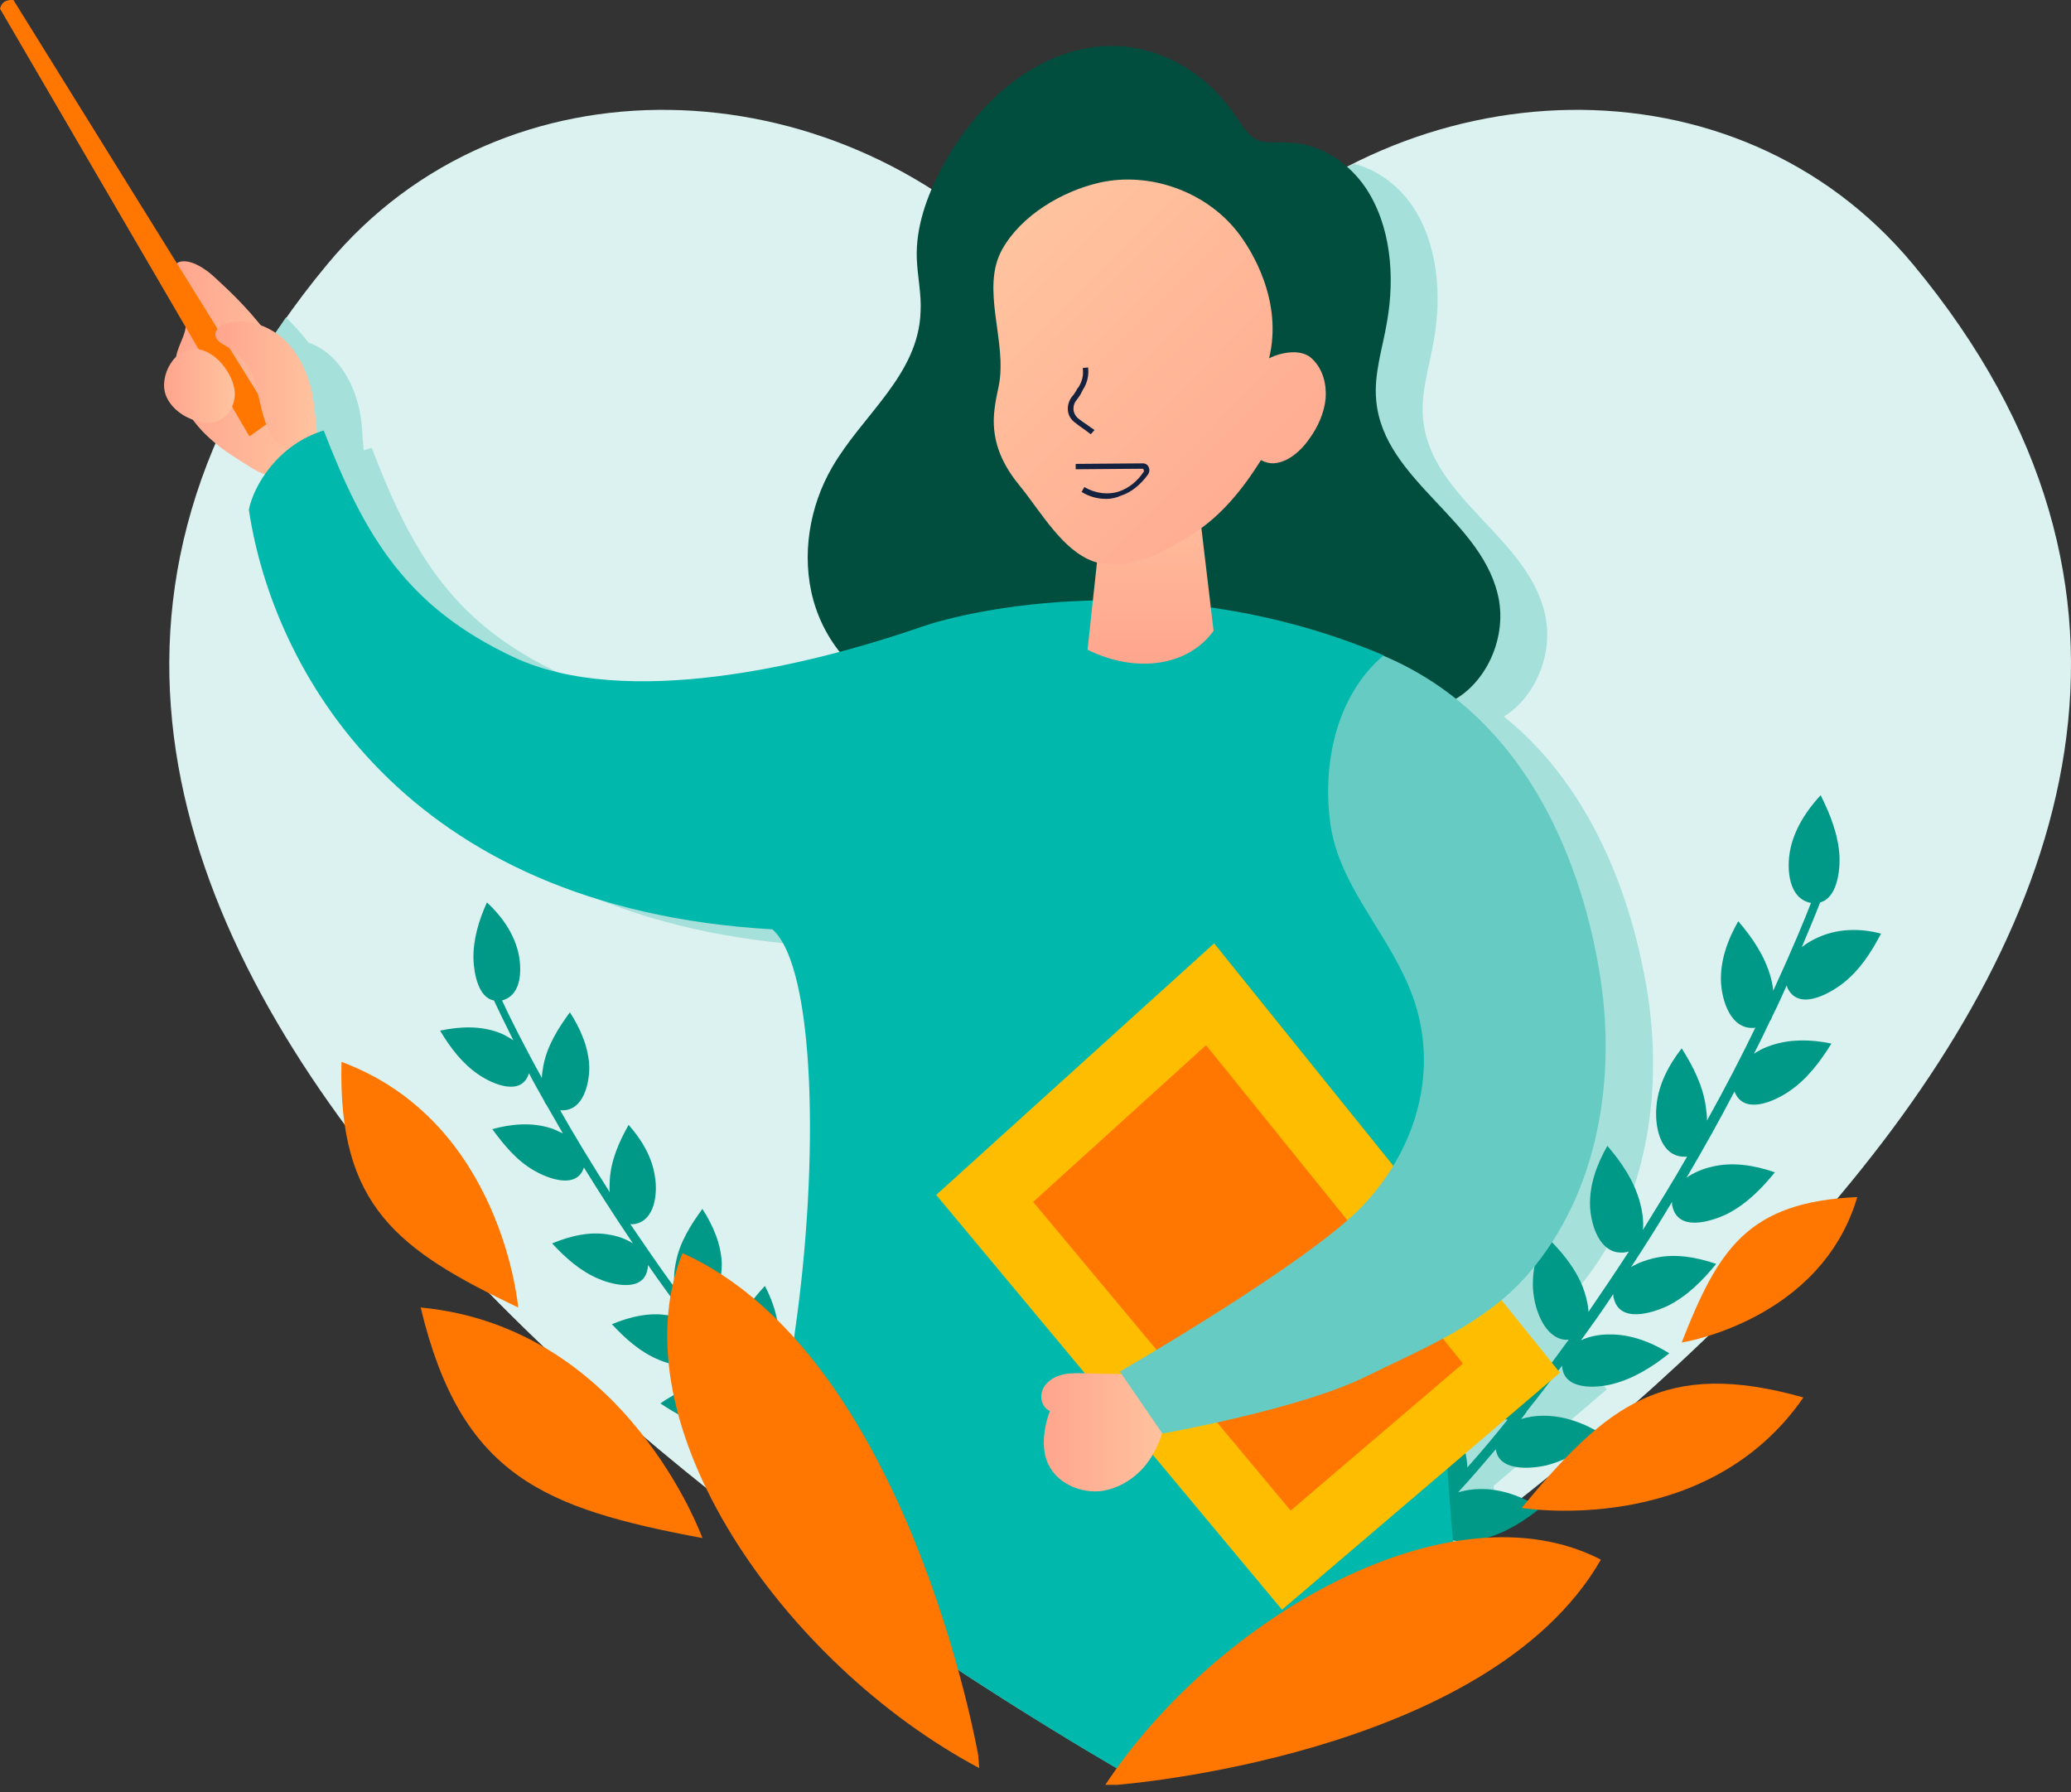 <svg width="208" height="180" viewBox="0 0 208 180" fill="none" xmlns="http://www.w3.org/2000/svg">
<rect x="0" y="0" width="208" height="180" fill="#333333" stroke="none"/>
<path d="M192.108 26.515C174.309 5.146 141.471 6.607 122.157 26.515L112.474 36.47L102.79 26.515C83.476 6.607 50.638 5.146 32.893 26.515C-22.018 92.571 80.447 159.06 112.528 177.778C144.555 159.06 247.019 92.571 192.108 26.515Z" fill="#DBF2F0"/>
<path d="M158.187 129.738C165.382 121.514 167.222 109.667 165.328 98.901C164.409 93.707 161.487 80.345 151.046 71.959C154.076 70.066 155.915 66.008 155.266 62.167C153.859 54.106 143.688 50.211 142.931 42.096C142.66 39.391 143.58 36.794 144.013 34.144C144.824 29.545 144.392 24.46 141.849 20.673C140.442 18.617 138.333 17.048 136.006 16.453C130.921 18.996 126.214 22.35 122.103 26.624L112.419 36.578L102.789 26.516C101.22 24.893 99.543 23.378 97.812 22.025C97.163 23.865 96.784 25.758 96.784 27.706C96.838 29.491 97.271 31.33 97.163 33.116C96.946 39.445 91.32 43.449 88.29 48.696C86.018 52.592 85.153 57.569 86.397 62.059C86.884 63.953 87.803 65.738 88.994 67.198C78.12 70.066 65.082 71.797 56.372 67.685C45.66 62.708 41.44 55.729 37.329 44.964C37.058 45.072 36.788 45.126 36.517 45.234C36.517 44.693 36.409 44.206 36.409 43.773C36.355 42.691 36.247 41.663 35.976 40.636C35.489 38.742 34.569 36.957 33.109 35.658C32.514 35.117 31.756 34.685 30.999 34.414C30.242 33.44 29.43 32.575 28.727 31.871C26.184 35.496 24.074 39.175 22.343 42.8C22.83 43.286 23.479 43.665 24.128 43.882C24.669 44.585 25.264 45.234 25.914 45.829C27.158 46.965 28.619 47.831 30.079 48.751C30.458 49.021 30.891 49.237 31.323 49.346C30.458 50.59 29.917 51.888 29.755 52.862C32.135 68.821 45.227 92.896 82.34 95.006C86.667 98.847 87.046 118.377 84.612 135.31C83.908 140.179 82.826 147.807 81.582 155.705C93.538 164.848 105.007 172.206 113.284 177.183C122.157 171.989 135.952 163.388 150.234 152.297C150.18 151.269 150.072 150.187 150.018 149.213L161.379 139.53L155.482 132.226C156.51 131.523 157.376 130.657 158.187 129.738Z" fill="#A5E0DA"/>
<path d="M182.478 94.194C181.991 94.41 181.45 94.735 180.964 95.114C181.829 93.058 182.478 91.489 182.803 90.624C184.48 90.191 184.805 87.54 184.751 86.025C184.642 83.861 183.831 81.805 182.857 79.858C181.396 81.427 180.152 83.374 179.773 85.484C179.449 87.269 179.611 90.245 181.883 90.678C181.288 92.246 179.99 95.384 178.096 99.496C178.042 98.955 177.934 98.468 177.826 98.089C177.231 95.979 175.986 94.14 174.58 92.517C173.498 94.41 172.74 96.52 172.849 98.684C172.957 100.524 173.822 103.337 176.095 103.229C176.203 103.229 176.257 103.229 176.311 103.175C174.959 105.988 173.336 109.126 171.442 112.534C171.442 112.047 171.388 111.614 171.334 111.235C171.063 109.071 170.035 107.07 168.899 105.284C167.547 107.016 166.519 109.017 166.357 111.181C166.194 113.021 166.681 115.942 168.953 116.158C169.116 116.158 169.278 116.158 169.44 116.158C168.088 118.539 166.573 120.973 165.004 123.516C165.112 122.542 164.896 121.406 164.68 120.649C164.084 118.539 162.84 116.699 161.434 115.076C160.352 116.97 159.594 119.08 159.702 121.244C159.811 123.083 160.676 125.896 162.948 125.788C163.219 125.788 163.381 125.734 163.598 125.68C162.299 127.682 160.947 129.683 159.54 131.739C159.486 130.819 159.216 129.9 158.945 129.196C158.134 127.195 156.673 125.464 155.104 124.003C154.238 126.005 153.697 128.223 154.076 130.333C154.347 132.064 155.429 134.661 157.538 134.552C156.294 136.284 154.942 138.069 153.589 139.8C153.535 138.88 153.265 137.852 152.994 137.203C152.183 135.202 150.722 133.47 149.153 132.01C148.287 134.011 147.746 136.229 148.125 138.339C148.396 140.016 149.424 142.559 151.425 142.559C150.127 144.182 148.774 145.805 147.368 147.374C147.368 146.4 147.043 145.318 146.773 144.561C145.961 142.559 144.5 140.828 142.932 139.367C142.066 141.369 141.525 143.587 141.904 145.697C142.174 147.374 143.202 149.863 145.15 149.917C136.115 159.817 125.349 169.122 112.798 176.263L113.231 177.021C125.025 170.366 135.195 161.764 143.905 152.567C143.905 152.567 143.905 152.567 143.905 152.622C143.959 155.164 147.314 154.948 149.045 154.515C151.155 153.974 153.048 152.784 154.725 151.431C152.886 150.295 150.776 149.484 148.612 149.538C147.963 149.538 147.205 149.646 146.448 149.863C147.746 148.456 148.991 146.995 150.235 145.535C150.506 147.753 153.643 147.536 155.32 147.158C157.43 146.617 159.324 145.426 161.001 144.074C159.161 142.938 157.052 142.126 154.888 142.18C154.238 142.18 153.481 142.289 152.778 142.505C152.94 142.289 153.156 142.018 153.319 141.802C153.319 141.802 153.319 141.802 153.319 141.748C154.563 140.233 155.699 138.664 156.889 137.149C156.997 139.638 160.298 139.421 161.975 138.988C164.084 138.448 165.978 137.257 167.655 135.905C165.816 134.769 163.706 133.957 161.542 134.011C160.73 134.011 159.648 134.174 158.783 134.606C159.919 133.038 161.001 131.523 162.029 129.954C162.029 130.116 162.029 130.224 162.083 130.387C162.678 132.875 165.87 131.901 167.493 131.144C169.44 130.17 171.009 128.601 172.362 126.924C170.306 126.221 168.088 125.842 165.978 126.383C165.329 126.546 164.517 126.816 163.814 127.249C165.275 125.031 166.627 122.867 167.926 120.703C167.926 120.865 167.926 121.027 167.98 121.19C168.575 123.678 171.767 122.705 173.39 121.947C175.337 120.973 176.906 119.404 178.259 117.727C176.203 117.024 173.985 116.645 171.875 117.186C171.117 117.349 170.144 117.727 169.386 118.268C171.172 115.239 172.795 112.317 174.201 109.612C175.121 111.993 178.15 110.64 179.665 109.612C181.45 108.422 182.803 106.637 183.939 104.798C181.829 104.365 179.557 104.311 177.501 105.122C177.068 105.284 176.636 105.501 176.149 105.825C176.744 104.689 177.285 103.553 177.772 102.525C177.88 102.417 177.934 102.255 177.988 102.093C178.529 101.011 179.016 99.929 179.449 98.955C179.449 99.009 179.503 99.063 179.503 99.171C180.585 101.497 183.506 99.929 184.967 98.847C186.698 97.548 187.942 95.655 188.916 93.761C186.698 93.166 184.426 93.274 182.478 94.194Z" fill="#009887"/>
<path d="M50.15 103.716C50.583 103.878 51.07 104.148 51.557 104.473C50.637 102.634 49.988 101.281 49.609 100.47C48.04 100.199 47.608 97.765 47.553 96.358C47.499 94.356 48.094 92.409 48.906 90.624C50.367 91.976 51.557 93.653 52.044 95.601C52.422 97.224 52.477 99.929 50.421 100.47C51.07 101.876 52.422 104.635 54.424 108.26C54.424 107.773 54.532 107.34 54.586 106.962C54.965 105.014 56.047 103.283 57.237 101.66C58.319 103.337 59.131 105.23 59.185 107.178C59.185 108.855 58.59 111.506 56.48 111.506C56.426 111.506 56.318 111.506 56.263 111.506C57.67 113.995 59.347 116.754 61.241 119.729C61.187 119.296 61.241 118.918 61.241 118.539C61.349 116.537 62.16 114.698 63.134 112.967C64.433 114.427 65.514 116.213 65.785 118.214C66.055 119.837 65.785 122.596 63.729 122.921C63.567 122.921 63.405 122.975 63.296 122.921C64.703 124.977 66.164 127.141 67.787 129.359C67.624 128.439 67.733 127.411 67.895 126.708C68.273 124.76 69.356 123.029 70.546 121.406C71.628 123.083 72.439 124.977 72.493 126.924C72.493 128.601 71.898 131.252 69.788 131.252C69.572 131.252 69.356 131.198 69.193 131.198C70.492 132.929 71.844 134.715 73.251 136.446C73.251 135.634 73.467 134.715 73.629 134.12C74.225 132.226 75.469 130.603 76.821 129.142C77.741 130.874 78.336 132.875 78.174 134.877C78.011 136.5 77.2 138.934 75.252 138.934C76.497 140.449 77.795 141.964 79.147 143.479C79.147 142.613 79.31 141.694 79.526 141.044C80.121 139.151 81.366 137.528 82.718 136.067C83.638 137.798 84.233 139.8 84.071 141.802C83.908 143.371 83.151 145.697 81.311 145.859C82.61 147.266 83.962 148.618 85.315 150.025C85.261 149.105 85.477 148.131 85.694 147.428C86.289 145.535 87.533 143.912 88.885 142.451C89.805 144.182 90.4 146.184 90.238 148.185C90.076 149.7 89.318 152.027 87.533 152.243C96.351 160.737 106.738 168.581 118.64 174.316L118.316 175.019C107.171 169.663 97.379 162.414 88.885 154.569C88.885 154.569 88.885 154.569 88.885 154.623C88.994 156.95 85.964 156.95 84.341 156.625C82.394 156.3 80.608 155.273 78.985 154.191C80.608 153.054 82.502 152.189 84.449 152.081C85.044 152.081 85.748 152.081 86.451 152.297C85.207 151.053 83.962 149.808 82.772 148.564C82.664 150.62 79.797 150.62 78.228 150.349C76.28 150.025 74.495 148.997 72.872 147.915C74.495 146.779 76.388 145.913 78.336 145.805C78.931 145.805 79.634 145.805 80.284 145.967C80.121 145.751 79.905 145.589 79.743 145.372C78.552 144.074 77.362 142.721 76.226 141.369C76.28 143.641 73.251 143.641 71.682 143.371C69.734 143.046 67.949 142.018 66.326 140.936C67.949 139.8 69.842 138.934 71.79 138.826C72.547 138.772 73.521 138.88 74.333 139.205C73.197 137.852 72.115 136.5 71.087 135.147C71.087 135.256 71.087 135.418 71.033 135.58C70.654 137.852 67.678 137.203 66.164 136.554C64.324 135.797 62.809 134.444 61.457 132.983C63.296 132.226 65.298 131.739 67.246 132.118C67.841 132.226 68.598 132.442 69.247 132.767C67.787 130.82 66.38 128.926 65.082 127.033C65.082 127.195 65.082 127.303 65.028 127.465C64.649 129.738 61.673 129.088 60.159 128.439C58.319 127.682 56.804 126.329 55.452 124.869C57.291 124.111 59.293 123.624 61.241 124.003C61.944 124.111 62.809 124.382 63.567 124.869C61.782 122.218 60.105 119.621 58.644 117.241C57.941 119.459 55.073 118.377 53.667 117.565C51.935 116.591 50.637 115.022 49.447 113.399C51.34 112.858 53.45 112.696 55.29 113.291C55.668 113.399 56.101 113.616 56.534 113.832C55.939 112.804 55.398 111.831 54.857 110.911C54.749 110.803 54.694 110.64 54.64 110.532C54.099 109.558 53.558 108.639 53.126 107.773C53.126 107.827 53.072 107.881 53.072 107.935C52.26 110.099 49.447 108.855 48.094 107.935C46.471 106.853 45.227 105.23 44.199 103.499C46.255 103.066 48.311 103.012 50.15 103.716Z" fill="#009887"/>
<path d="M109.605 4.767C103.168 5.741 97.758 10.827 94.512 16.994C93.105 19.699 91.969 22.783 92.077 25.92C92.131 27.706 92.564 29.545 92.456 31.33C92.239 37.66 86.613 41.663 83.584 46.911C81.311 50.806 80.446 55.783 81.69 60.274C82.934 64.764 86.343 68.605 90.454 69.579C92.023 69.957 93.646 69.957 94.999 70.931C96.459 72.013 97.108 74.015 98.19 75.53C100.408 78.559 104.25 79.317 107.766 79.804C114.366 80.777 121.832 81.481 126.917 76.828C128.648 75.259 130.001 73.095 132.003 71.959C135.79 69.849 140.55 72.121 144.662 70.877C148.611 69.687 151.316 64.818 150.559 60.328C149.152 52.267 138.981 48.372 138.224 40.257C137.954 37.552 138.873 34.955 139.306 32.304C140.118 27.706 139.685 22.62 137.142 18.833C135.519 16.453 132.976 14.722 130.271 14.397C126.863 13.964 126.43 15.209 124.266 11.909C120.912 6.715 115.232 3.902 109.605 4.767Z" fill="#014E3F"/>
<path d="M21.153 44.098C22.398 45.234 23.858 46.099 25.319 47.019C25.806 47.29 26.293 47.614 26.888 47.668C27.483 47.722 28.078 47.506 28.673 47.236C29.322 46.965 30.026 46.641 30.458 46.099C30.945 45.504 30.945 44.693 30.891 43.935C30.729 35.767 23.047 29.274 21.64 27.922C18.665 25.109 15.365 25.433 18.502 31.871C19.097 33.062 17.907 34.468 17.691 35.821C17.096 39.013 18.773 41.988 21.153 44.098Z" fill="url(#paint0_linear)"/>
<path d="M0 0.872L25.048 43.827L27.483 42.096L1.352 0.007C0.595 -0.047 0.162 0.223 0 0.872Z" fill="#FF7700"/>
<path d="M31.215 38.904C30.728 37.011 29.808 35.226 28.348 33.927C26.887 32.683 24.831 31.98 22.938 32.412C22.288 32.575 21.531 33.062 21.639 33.711C21.747 34.252 22.288 34.522 22.775 34.793C23.749 35.334 24.507 36.091 25.048 37.065C25.697 38.255 25.913 39.662 26.238 40.96C26.562 42.313 26.995 43.665 28.023 44.585C28.834 45.288 31.161 46.1 31.702 44.693C31.972 43.99 31.756 42.745 31.702 42.042C31.594 41.014 31.485 39.932 31.215 38.904Z" fill="url(#paint1_linear)"/>
<path d="M16.663 39.716C17.15 40.96 18.394 41.88 19.692 42.258C20.396 42.475 21.207 42.583 21.91 42.258C22.992 41.826 23.588 40.636 23.588 39.499C23.534 38.363 22.938 37.281 22.181 36.416C21.586 35.767 20.828 35.226 19.909 35.063C17.582 34.685 15.905 37.768 16.663 39.716Z" fill="url(#paint2_linear)"/>
<path d="M76.93 153.974C90.833 164.686 104.142 172.909 112.473 177.778C120.426 173.179 132.814 165.497 146.015 155.543C145.203 147.158 144.824 138.772 145.528 134.065C146.988 124.652 148.016 117.241 148.503 107.665C149.261 93.004 145.69 78.776 138.928 65.792C117.017 56.541 97 61.41 92.618 62.925C80.933 66.982 62.755 71.202 51.611 66.008C40.899 60.977 36.679 53.998 32.514 43.232C27.915 44.639 25.481 48.75 24.994 51.185C27.374 67.144 40.466 91.219 77.579 93.329C81.907 97.17 82.285 116.7 79.851 133.633C79.256 138.502 78.174 146.13 76.93 153.974Z" fill="#00B8AB"/>
<path d="M94.025 120L128.757 161.656L156.672 137.852L121.941 94.735L94.025 120Z" fill="#FFBD00"/>
<path d="M103.763 120.703L121.129 104.96L146.935 136.933L129.623 151.702L103.763 120.703Z" fill="#FF7700"/>
<path d="M113.231 138.015C111.77 137.961 110.309 137.961 108.903 137.907C108.091 137.907 107.28 137.852 106.468 138.123C105.711 138.339 104.954 138.88 104.683 139.638C104.413 140.395 104.683 141.369 105.441 141.693C104.791 143.479 104.467 145.805 105.495 147.428C106.468 149.051 108.524 149.917 110.472 149.754C112.365 149.538 114.151 148.402 115.287 146.833C116.423 145.264 117.018 143.371 117.234 141.477L113.231 138.015Z" fill="url(#paint3_linear)"/>
<path d="M110.742 51.239L109.227 65.251C114.15 67.685 119.344 66.874 121.886 63.357L119.993 47.398L110.742 51.239Z" fill="url(#paint4_linear)"/>
<path d="M141.47 99.009C144.77 106.691 142.552 115.076 136.872 121.082C131.516 126.762 112.473 137.744 112.473 137.744L116.747 143.966C116.747 143.966 130.488 141.531 137.088 138.285C142.931 135.418 149.152 132.929 153.426 128.006C160.621 119.783 162.461 107.935 160.567 97.169C159.485 90.948 155.482 72.825 138.927 65.846C134.221 69.849 132.76 76.72 133.626 82.833C134.545 88.892 139.036 93.274 141.47 99.009Z" fill="#66CCC3"/>
<path d="M124.267 23.27C121.075 19.212 115.449 17.21 110.417 18.346C106.63 19.212 102.573 21.647 100.679 25.001C98.407 29.004 101.22 34.306 100.301 38.796C100.03 40.04 99.76 41.393 99.814 42.637C99.922 45.072 100.95 47.019 102.519 48.913C104.575 51.455 106.739 55.297 109.822 56.379C113.068 57.515 116.801 55.513 119.722 53.673C122.644 51.834 124.808 49.129 126.647 46.208C127.567 46.695 128.324 46.587 129.244 46.154C130.164 45.667 130.921 44.909 131.516 44.044C132.382 42.854 132.977 41.501 133.139 40.04C133.247 38.58 132.869 37.065 131.787 36.037C130.759 35.009 128.757 35.334 127.459 35.983C128.865 30.248 125.727 25.109 124.267 23.27Z" fill="url(#paint5_linear)"/>
<path d="M109.552 43.611C109.335 43.449 109.119 43.286 108.902 43.124C108.578 42.908 108.199 42.637 107.874 42.367C107.009 41.663 107.117 40.473 107.712 39.77C107.874 39.608 107.983 39.391 108.091 39.229C108.145 39.121 108.199 39.013 108.307 38.904C108.686 38.309 108.848 37.66 108.74 36.957L109.281 36.903C109.389 37.714 109.173 38.526 108.74 39.175C108.686 39.283 108.632 39.391 108.578 39.499C108.47 39.716 108.307 39.932 108.145 40.149C107.712 40.636 107.658 41.447 108.253 41.988C108.578 42.258 108.902 42.475 109.227 42.691C109.443 42.854 109.66 43.016 109.93 43.178L109.552 43.611Z" fill="#15223F"/>
<path d="M111.12 50.103C110.254 50.103 109.389 49.886 108.631 49.4L108.902 48.913C110.038 49.562 111.282 49.724 112.418 49.346C113.338 49.021 114.204 48.372 114.853 47.398C114.907 47.344 114.907 47.29 114.853 47.181C114.853 47.127 114.799 47.073 114.799 47.073L108.036 47.127V46.586L114.799 46.532C115.015 46.532 115.232 46.641 115.34 46.857C115.502 47.127 115.448 47.452 115.286 47.668C114.528 48.696 113.609 49.454 112.581 49.778C112.094 49.995 111.607 50.103 111.12 50.103Z" fill="#15223F"/>
<path d="M98.244 176.263C98.244 176.263 91.266 136.067 68.544 125.842C61.727 142.938 78.714 167.12 98.353 177.562" fill="#FF7700"/>
<path d="M70.546 154.461C70.546 154.461 62.918 133.254 42.252 131.306C46.31 148.294 54.695 151.486 70.546 154.461Z" fill="#FF7700"/>
<path d="M112.202 179.239C112.202 179.239 149.423 176.425 160.784 156.625C145.798 148.889 122.265 162.251 111.012 179.239" fill="#FF7700"/>
<path d="M152.831 151.431C152.831 151.431 171.333 154.515 181.125 140.341C167.114 136.392 161.379 141.098 152.831 151.431Z" fill="#FF7700"/>
<path d="M52.044 131.306C52.044 131.306 50.475 112.642 34.299 106.637C33.921 121.136 39.926 125.518 52.044 131.306Z" fill="#FF7700"/>
<path d="M168.899 134.823C168.899 134.823 182.857 132.659 186.535 120.216C175.553 120.703 172.578 125.41 168.899 134.823Z" fill="#FF7700"/>
<defs>
<linearGradient id="paint0_linear" x1="17.273" y1="37.002" x2="30.928" y2="37.002" gradientUnits="userSpaceOnUse">
<stop stop-color="#FFA58E"/>
<stop offset="1" stop-color="#FFC39F"/>
</linearGradient>
<linearGradient id="paint1_linear" x1="21.6" y1="38.899" x2="31.768" y2="38.899" gradientUnits="userSpaceOnUse">
<stop stop-color="#FFA58E"/>
<stop offset="1" stop-color="#FFC39F"/>
</linearGradient>
<linearGradient id="paint2_linear" x1="16.486" y1="38.761" x2="23.586" y2="38.761" gradientUnits="userSpaceOnUse">
<stop stop-color="#FFA58E"/>
<stop offset="1" stop-color="#FFC39F"/>
</linearGradient>
<linearGradient id="paint3_linear" x1="104.594" y1="143.823" x2="117.203" y2="143.823" gradientUnits="userSpaceOnUse">
<stop stop-color="#FFA58E"/>
<stop offset="1" stop-color="#FFC39F"/>
</linearGradient>
<linearGradient id="paint4_linear" x1="115.543" y1="47.372" x2="115.543" y2="66.604" gradientUnits="userSpaceOnUse">
<stop stop-color="#FFC39F"/>
<stop offset="1" stop-color="#FFA58E"/>
</linearGradient>
<linearGradient id="paint5_linear" x1="134.764" y1="57.823" x2="101.07" y2="24.292" gradientUnits="userSpaceOnUse">
<stop stop-color="#FFA58E"/>
<stop offset="1" stop-color="#FFC39F"/>
</linearGradient>
</defs>
</svg>
